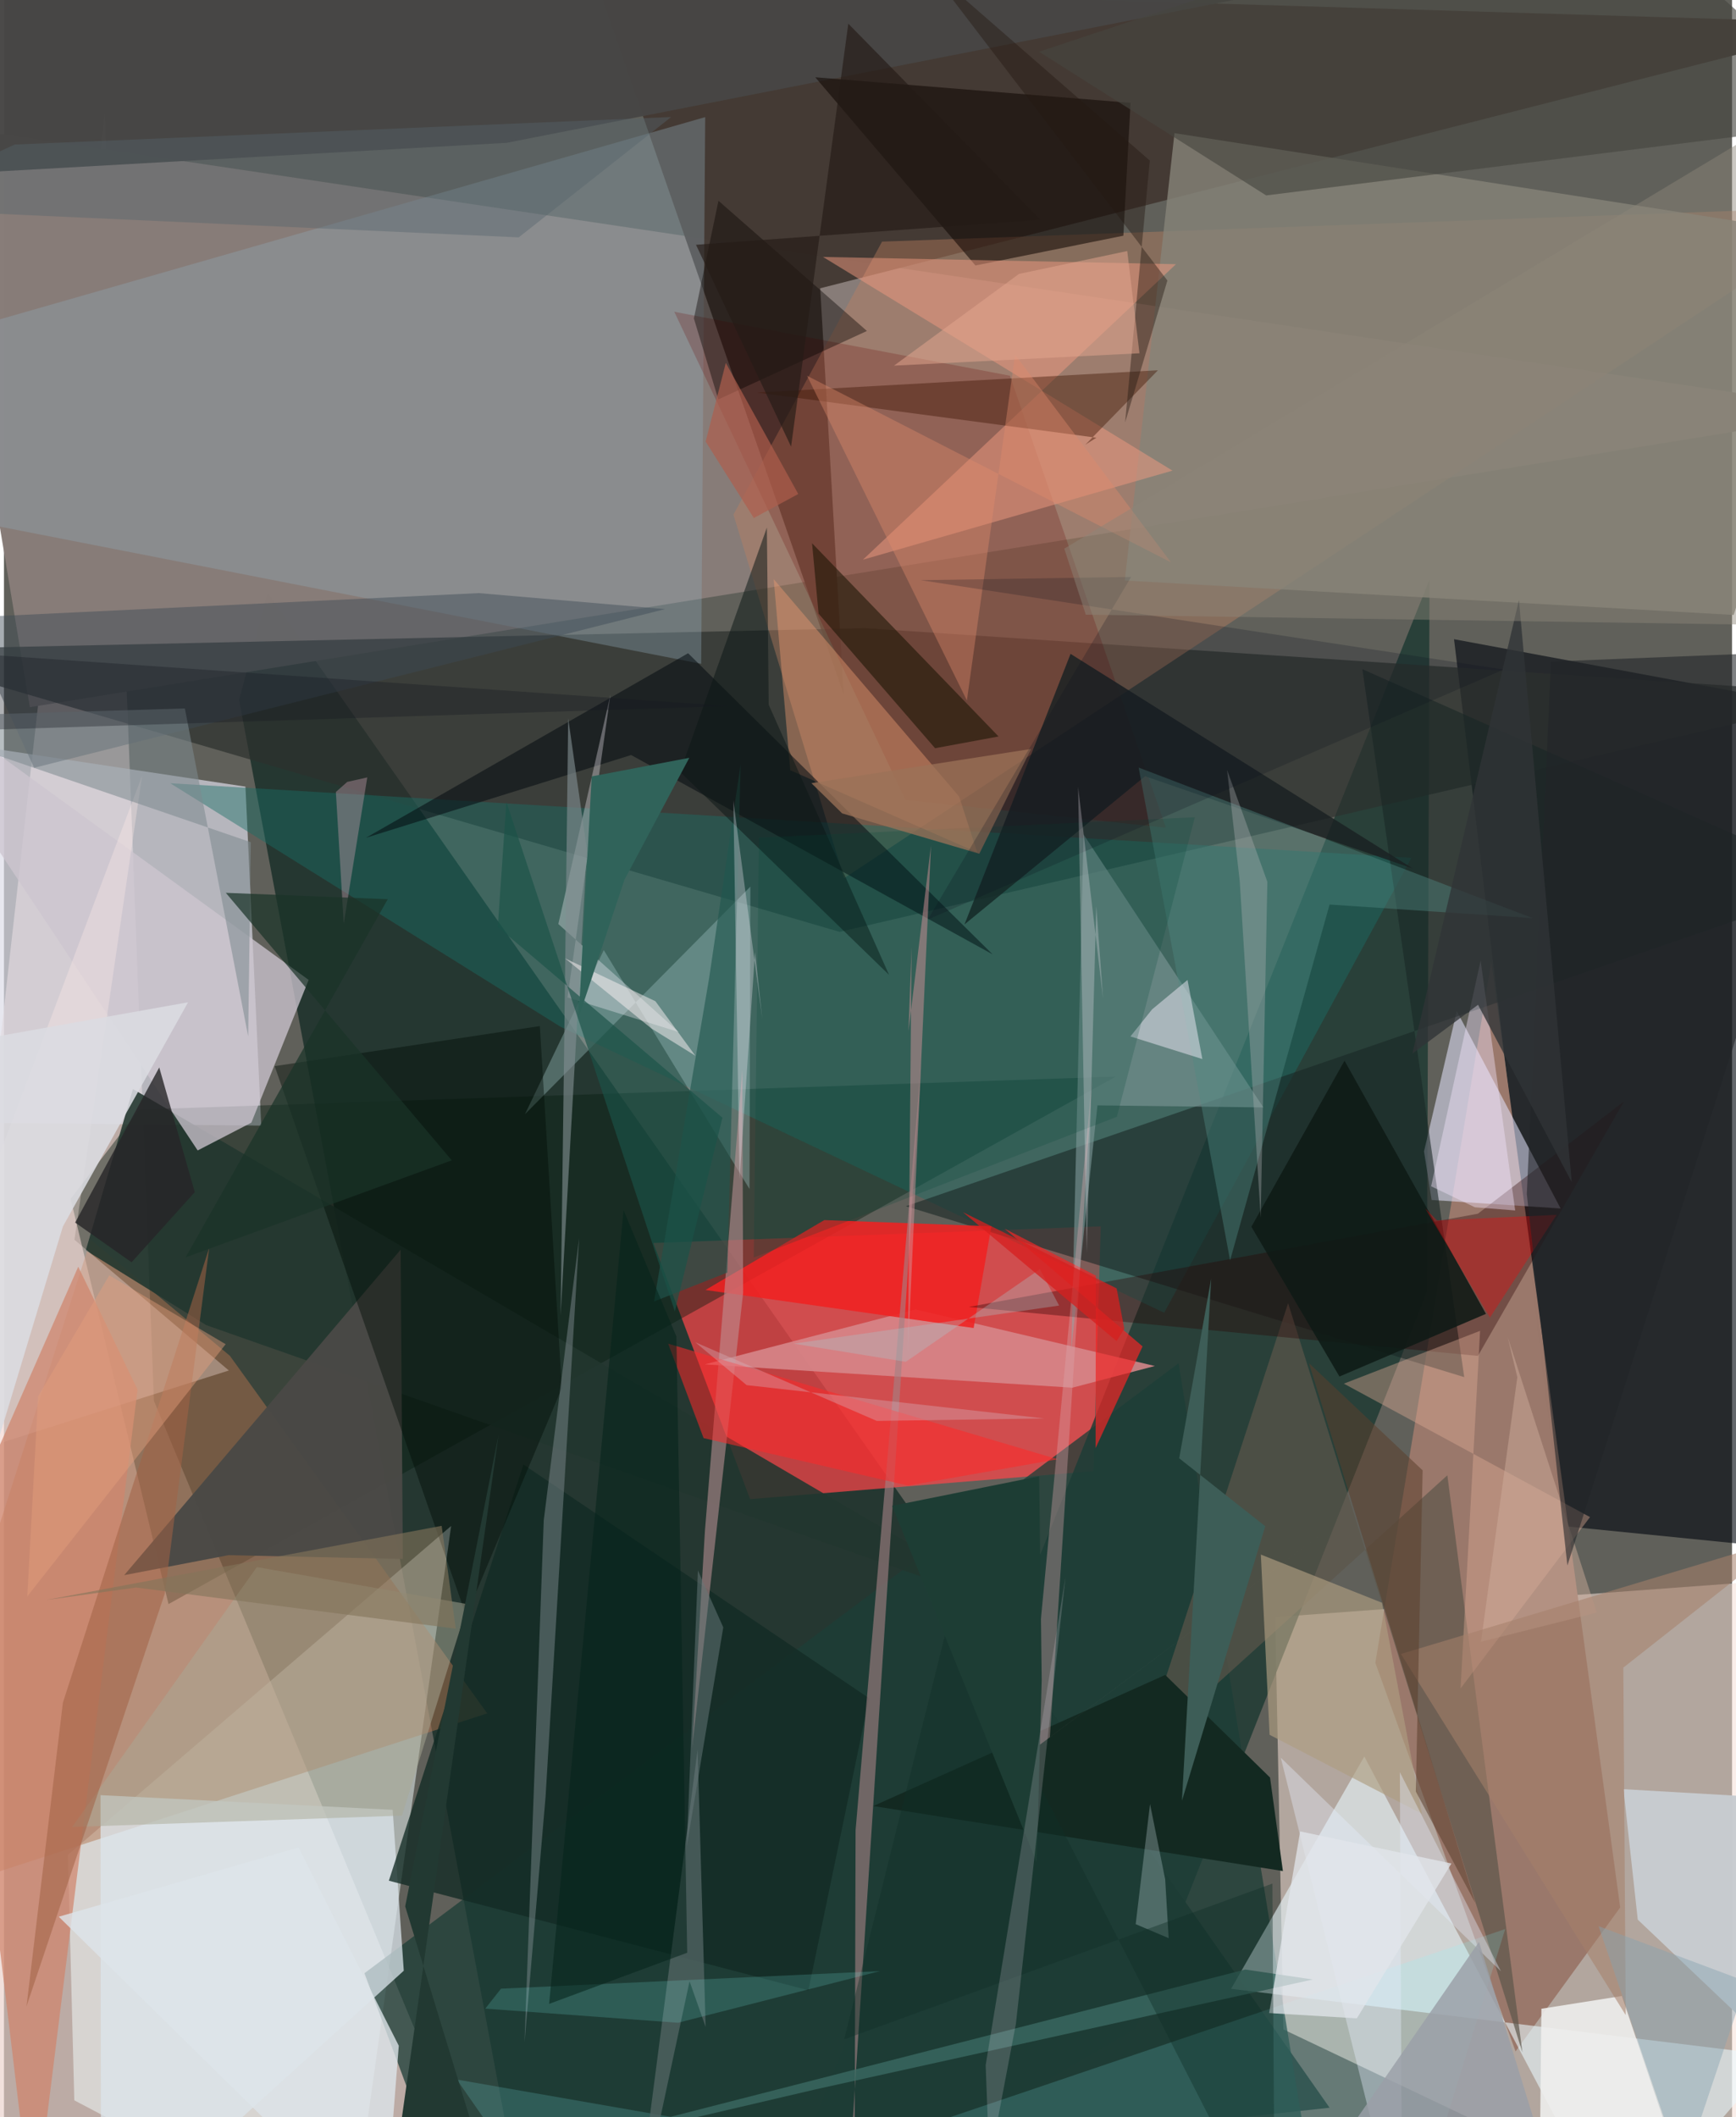 <svg xmlns="http://www.w3.org/2000/svg" width="228" height="278" viewBox="0 0 836 1024"><path fill="#60605a" d="M0 0h836v1024H0z"/><path fill="#e9d1ca" fill-opacity=".667" d="M48.728 55.029L-62 1038.049l290.71 15.633L72.54 677.5z"/><path fill="#f6e0d7" fill-opacity=".545" d="M614.999 782.153l3.973 199.416L838.463 1086l-.523-320.258z"/><path fill="#192f29" fill-opacity=".824" d="M127.545 286.502l-13.78 52.023 135.422 723.517 392.109-42.61z"/><path fill="#030810" fill-opacity=".616" d="M898 345.688l-31.717 403.62-112.943-11.313-51.832-428.83z"/><path fill="#ff464a" fill-opacity=".706" d="M314.15 601.208l46.827 123.872 166.044-13.51 3.588-118.437z"/><path fill="#877c78" fill-opacity=".992" d="M-52.51-48.686L-62 55.741l960 143.186-885.487 143.12z"/><path fill="#dcdce8" fill-opacity=".694" d="M-62 353.49l178.828 26.98 7.638 163.943L-62 542.58z"/><path fill="#1e3a32" fill-opacity=".824" d="M688.407 624.664L547.4 981.134 367.95 1086l321.707-805.76z"/><path fill="#f3ffff" fill-opacity=".486" d="M216.333 738.06L30.943 897.13l3.09 118.73 133.33 70.14z"/><path fill="#443a34" fill-opacity=".976" d="M394.884 139.43L898 11.211 287.07-7.373l119.166 343.2z"/><path fill="#2c312e" fill-opacity=".71" d="M404.265 450.707L-62 314.387l478.453-10.562L898 335.875z"/><path fill="#061b0f" fill-opacity=".408" d="M65.429 536.653l-33.173 43.193 47.352 195.995 458.211-255.114z"/><path fill="#9a786b" fill-opacity=".992" d="M731.27 992.204l50.616-69.617-62.357-457.494-56.094 339.19z"/><path fill="#b3734e" fill-opacity=".478" d="M233.786 828.707l-124.48-172.949L41.96 599.54-62 924.471z"/><path fill="#bf8060" fill-opacity=".4" d="M424.796 116.867L898 99.777l-491.585 324.99-53.5-175.878z"/><path fill="#1c3e37" fill-opacity=".753" d="M637.802 1086L568.23 659.365l-393.822 295.01L223.373 1086z"/><path fill="#eafaff" fill-opacity=".576" d="M593.65 961.923l263.932 32.337-76.402 87.869-123.077-232.563z"/><path fill="#1a6f66" fill-opacity=".447" d="M561.276 634.943L680.916 414.9 80.423 378.821l188.731 117.716z"/><path fill="#868378" fill-opacity=".808" d="M836.81 297.423L542.243 280.78l24.028-216.381 328.116 51.334z"/><path fill="#e6e5ff" fill-opacity=".545" d="M686.985 556.879l15.85-67.9 50.227 95.517-62.398-4.099z"/><path fill="#192624" fill-opacity=".584" d="M657.164 323.668l49.278 342.402-270.119-82.664 453.806-156.24z"/><path fill="#8fa9b9" fill-opacity=".349" d="M-6.817 155.833l346.06-99.186-1.94 264.414L-62 242.98z"/><path fill="#22362f" fill-opacity=".886" d="M497.622 781.483L97.856 640.92l-58.262-36.158L62.39 526.73z"/><path fill="#474645" fill-opacity=".976" d="M243.169 69.089L-52.714 85.726-17.23-7.362l724.846-14.783z"/><path fill="#d7888b" fill-opacity=".878" d="M440.99 633.31l-101.94 26.586 177.843 11.275 39.88-10.483z"/><path fill="#690000" fill-opacity=".216" d="M436.117 386.88l126.003 13.468-75.474-218.626-162.367-30.93z"/><path fill="#dce5ec" fill-opacity=".745" d="M193.421 953.168L46.957 1086l-.25-217.75 141.34 7.09z"/><path fill="#cdc5cf" fill-opacity=".761" d="M-62 321.769l155.713 234.66 25.975-13.443 27.713-69.044z"/><path fill="#799394" fill-opacity=".651" d="M522.287 403.604l-5.94 249.26 12.656-118.233 80.262.993z"/><path fill="#0e0500" fill-opacity=".541" d="M545.013 49.75L392.487 37.37l77.497 91.04 71.56-14.41z"/><path fill="#ed9b70" fill-opacity=".427" d="M462.093 385.257l8.744 27.03-90.455-39.73-8.003-92.429z"/><path fill="#a1c3c4" fill-opacity=".369" d="M361.097 428.829l-109.034 110.05 38.114-79.345 70.5 115.55z"/><path fill="#132b24" fill-opacity=".776" d="M251.307 708.339l167.212 113.017-29.34 141.27-202.973-52.996z"/><path fill="#f02222" fill-opacity=".875" d="M477.692 593.103l-8.59 49.216-129.727-18.401 57.489-33.807z"/><path fill="#ffece8" fill-opacity=".333" d="M-62 717.032l170.797-54.172-74.693-63.238L66.78 375.36z"/><path fill="#f09a80" fill-opacity=".494" d="M566.984 127.78l-170.747-3.506 169.066 103.354-149.757 43.074z"/><path fill="#5b564a" fill-opacity=".69" d="M698.272 713.549L550.228 847.595l71.006-217.283 113.354 362.36z"/><path fill="#290000" fill-opacity=".349" d="M713.053 655.806l70.723-123.157-70.739 54.386-246.25 45.075z"/><path fill="#040c11" fill-opacity=".549" d="M478.263 461.574L303.42 365.18l-128.257 40.007 155.81-89.24z"/><path fill="#a28083" fill-opacity=".616" d="M409.542 1042.65l34.32-529.747-31.866 372.294-.42 142.842z"/><path fill="#d0856b" fill-opacity=".718" d="M14.208 1077.268l50.428-405.173-28.698-59.431-60.931 138.527z"/><path fill="#4a4946" fill-opacity=".961" d="M108.639 752.172l84.32 1.854-1.047-149.617L58.154 761.852z"/><path fill="#000c05" fill-opacity=".431" d="M130.964 515.657l92.65 265.88 46.265-110.15L259.25 496.27z"/><path fill="#c8ccd0" fill-opacity=".98" d="M898 871.993l-114.529-6.63 6.916 63.091 67.183 63.867z"/><path fill="#1b2123" fill-opacity=".847" d="M515.99 316.25l165.563 103.812-129.505-44.612-87.358 71.648z"/><path fill="#87faff" fill-opacity=".169" d="M219.101 1005.813L678.843 1086l47.43-152.985L274.824 1086z"/><path fill="#142a22" fill-opacity=".996" d="M561.777 810.1l50.715 49.625 6.222 45.236-198.16-31.447z"/><path fill="#3d4954" fill-opacity=".451" d="M14.595 371.36l305.248-76.753-90.127-7.738-248.482 11.848z"/><path fill="#fdf6ff" fill-opacity=".322" d="M272.638 482.398l20.768-146.462-25.211 110.982 58.281 52.266z"/><path fill="#ef2625" fill-opacity=".706" d="M528.231 616.978l-44.177-22.732 66.778 56.961-22.735 49.22z"/><path fill="#be9397" fill-opacity=".557" d="M339.115 740.372l18.071-222.816.411 107.784-24.692 220.151z"/><path fill="#411805" fill-opacity=".435" d="M558.272 179.087l-35.126 36.003 5.352-3.372-164.155-21.857z"/><path fill="#4f8982" fill-opacity=".42" d="M739.624 444.09L641.3 437.5l-48.135 172.116-44.225-238.364z"/><path fill="#ff2727" fill-opacity=".537" d="M437.37 718.542l72.372-12.747-188.422-55.913 17.141 45.682z"/><path fill="#e1ae97" fill-opacity=".4" d="M648.204 669.223l65.903-25.547-9.443 172.979 62.622-82.89z"/><path fill="#a9a995" fill-opacity=".498" d="M32.988 883.652l89.358-125.72L224.405 775.9l-31.838 102.251z"/><path fill="#efefee" fill-opacity=".882" d="M743.77 971.558l38.93-6.162 30.314 90.02L742.57 1086z"/><path fill="#d9a9ad" fill-opacity=".365" d="M526.575 520.84L505.99 840.204l134.335-100.496-144.853 108.4z"/><path fill="#191202" fill-opacity=".557" d="M394.1 296.809l-3.161-34.056 90.228 93.453-30.717 5.679z"/><path fill="#090300" fill-opacity=".404" d="M345.578 193.187l71.901-33.114-71.818-62.96-11.89 56.926z"/><path fill="#828d93" fill-opacity=".467" d="M262.006 869.187L251.84 987.901l9.294-252.567 17.115-136.579z"/><path fill="#ae9d81" fill-opacity=".655" d="M666.689 775.207l19.264 102.06-73.676-38.209-4.227-87.165z"/><path fill="#e6edfc" fill-opacity=".384" d="M617.704 850.146L676.4 1086l-1.1-228.858 48.916 96.312z"/><path fill="#4f6261" fill-opacity=".808" d="M304.321 1086l31.245-239.771 3.89 134.138-7.787-22.074z"/><path fill="#808e91" fill-opacity=".624" d="M272.961 347.419l-1.963 159.75-1.71 129 12.702-225.455z"/><path fill="#a16246" fill-opacity=".553" d="M28.51 823.541L10.9 970.444l66.889-199.622 21.488-167.227z"/><path fill="#f8f2ff" fill-opacity=".459" d="M555.454 488.176l17.13-14.215 7.163 38.265-34.794-10.934z"/><path fill="#464640" fill-opacity=".631" d="M763.047-62L898 58.591 610.627 94.52 500.754 25.023z"/><path fill="#0e1a15" fill-opacity=".867" d="M716.942 635.468l-70.859 30.313-42.605-72.442 45.055-80.316z"/><path fill="#e18b6d" fill-opacity=".392" d="M489.152 171.567l-23.31 167.228-77.34-157.058 176.064 90.256z"/><path fill="#b897a3" fill-opacity=".435" d="M175.76 376.004l-9.683 2.172-5.506 4.876 3.8 63.743z"/><path fill="#dadce1" fill-opacity=".882" d="M-62 511.75l151.074-26.98-60.552 108.425L-62 892.766z"/><path fill="#f5e7ff" fill-opacity=".404" d="M711.59 583.922l-21.171-10.16 23.95-109.149 16.716 120.836z"/><path fill="#7e8990" fill-opacity=".553" d="M-56.623 346.977l144.135-4.322 30.639 158.636 1.267-93.94z"/><path fill="#3d5d57" d="M584.016 618.417l-15.46 86.918 41.623 32.85-40.302 132.769z"/><path fill="#21574f" fill-opacity=".627" d="M349.945 615.504l-35.454 13.974 26.647-156.353 15.25-103.517z"/><path fill="#0d1716" fill-opacity=".525" d="M327.09 373.336l101.097 98.176-58.224-130.649-.884-85.686z"/><path fill="#004437" fill-opacity=".208" d="M538.397 540.143L362.711 608.26l2.541-203.108 210.868-9.878z"/><path fill="#3c6b63" fill-opacity=".776" d="M392.768 1010.522l-209.374 48.962 417.11-106.897 32.638 4.825z"/><path fill="#9b7258" fill-opacity=".757" d="M405.493 393.406l-14.878-14.608 106.312-16.569-25.079 50.702z"/><path fill="#fbf2fe" fill-opacity=".302" d="M355.864 570.27l-3.006-183.083 14.008 105.783-3.51-32.462z"/><path fill="#f4080a" fill-opacity=".345" d="M687.625 584.54l5.619 5.707 57.878-2.656-32.236 49.676z"/><path fill="#dde5e9" fill-opacity=".796" d="M26.505 927.049l157.292 154.601 7.21-92.208-48.47-95.89z"/><path fill="#aeafb3" fill-opacity=".365" d="M591.721 372.43l6.104 53.596 10.142 162.91 3.226-162.439z"/><path fill="#9a9fa8" fill-opacity=".824" d="M755.165 1073.957l-41.585-134.74-93.72 135.557L494.275 1086z"/><path fill="#0a1220" fill-opacity=".216" d="M446.914 444.774l278.569-120.947-281.978-43.217 101.766-1.56z"/><path fill="#223932" d="M239.277 694.023l-53.31 376.335 53-1.312-44.854-147.006z"/><path fill="#262528" fill-opacity=".796" d="M75.128 516.289l-40.685 75.025 27.292 19.225 30.591-33.942z"/><path fill="#e2e6eb" fill-opacity=".757" d="M654.496 976.203l45.74-74.895-73.163-15.524-15.025 87.862z"/><path fill="#d7b4bf" fill-opacity=".365" d="M359.28 669.936l-24.87-20.754 87.86 38.077 81.03-1.204z"/><path fill="#d3e6ef" fill-opacity=".275" d="M554.442 872.546l7.322 36.394 1.689 28.473-15.955-6.761z"/><path fill="#d29299" fill-opacity=".494" d="M437.575 498.858L448.481 409l-11.155 245.18 1.764-196.151z"/><path fill="#112f27" fill-opacity=".396" d="M458.081 779.445l-51.617 206.922 207.183-75.343L614.808 1086z"/><path fill="#1a3428" fill-opacity=".706" d="M87.863 608.146l128.765-46.93-109.305-129.387 78.346 3.086z"/><path fill="#1e3e35" fill-opacity=".996" d="M500.809 714l1.23 98.52-2.434 88.196-69.927-172.38z"/><path fill="#d0af9f" fill-opacity=".451" d="M732.122 666.112l-4.632-19.34 43.054 133.181-56.002 14.116z"/><path fill="#a67f6a" fill-opacity=".557" d="M783.401 806.576l1.16 168.053-108.749-174.67 187.358-56.245z"/><path fill="#f7e4f8" fill-opacity=".18" d="M489.558 978.803l-12.83 67.649-1.807-47.56 38.623-236.15z"/><path fill="#fdf3f4" fill-opacity=".486" d="M334.49 510.637l-21.256-13.188-41.808-33.932 43.738 20.745z"/><path fill="#5a3f2b" fill-opacity=".533" d="M711.768 920.391l-80.424-261.054 54.977 51.817-3.3 155.332z"/><path fill="#241911" fill-opacity=".424" d="M554.333 77.654l-11.954 126.677 20.463-68.66L446.925-15.966z"/><path fill="#1b5348" fill-opacity=".659" d="M243.057 387.827l-4.156 60.516 108.673 92.248-23.026 93.646z"/><path fill="#171a21" fill-opacity=".341" d="M-62 354.696v174.691l23.962-214.811 389.106 26.929z"/><path fill="#212528" fill-opacity=".58" d="M756.345 757.167L736.71 577.502l11.694-257.523L898 314.018z"/><path fill="#e49e7d" fill-opacity=".435" d="M107.253 650.147l-56.295-33.31-34.425 58.543-5.26 96.75z"/><path fill="#57646b" fill-opacity=".412" d="M-62 100.738l311.025 14.075 73.762-58.22L5.219 69.902z"/><path fill="#af5d4c" fill-opacity=".686" d="M339.457 213.573l9.754-38.046 35.049 63.402-21.49 11.62z"/><path fill="#f6e9f6" fill-opacity=".275" d="M528.448 438.2l3.266 44.79-12.074-102.44 4.189 225.486z"/><path fill="#a8cbd0" fill-opacity=".318" d="M382.036 649.875l128.413-18.418-9.283-17.617-64.9 44.822z"/><path fill="#d71f1e" fill-opacity=".749" d="M538.262 648.646L463.947 586.3l74.335 36.836 3.713 19.575z"/><path fill="#83745b" fill-opacity=".612" d="M20.467 773.858l191.28-35.87 6.82 49.756-154.662-19.919z"/><path fill="#30635a" d="M300.174 425.506l-22.128 66.584 6.284-116.566 47.217-8.993z"/><path fill="#241b16" fill-opacity=".647" d="M408.466 11.45l-27.681 204.586-45.997-97.645 166.692-12.114z"/><path fill="#80fdf3" fill-opacity=".169" d="M423.726 953.362l-183.27 8.49-7.6 9.656 93.196 6.827z"/><path fill="#05241b" fill-opacity=".549" d="M325.312 646.45l5.225 298.02-66.8 24.74 36.003-383.884z"/><path fill="#303437" fill-opacity=".776" d="M713.116 485.984l45.331 85.794-25.545-281.552-51.553 219.376z"/><path fill="#e3a68f" fill-opacity=".522" d="M491.022 132.49l52.388-11.07 5.916 49.44-118.748 5.986z"/><path fill="#677879" fill-opacity=".522" d="M335.722 759.581l-5.395 133.32 1.436-8.493 16.225-97.3z"/><path fill="#8b8679" fill-opacity=".459" d="M898 302.902l-374.642-5.61-10.407-31.935L898 33.985z"/><path fill="#85a3af" fill-opacity=".439" d="M771.434 931.625l120.178 45.034-7.752-140.17-71.736 214.278z"/></svg>